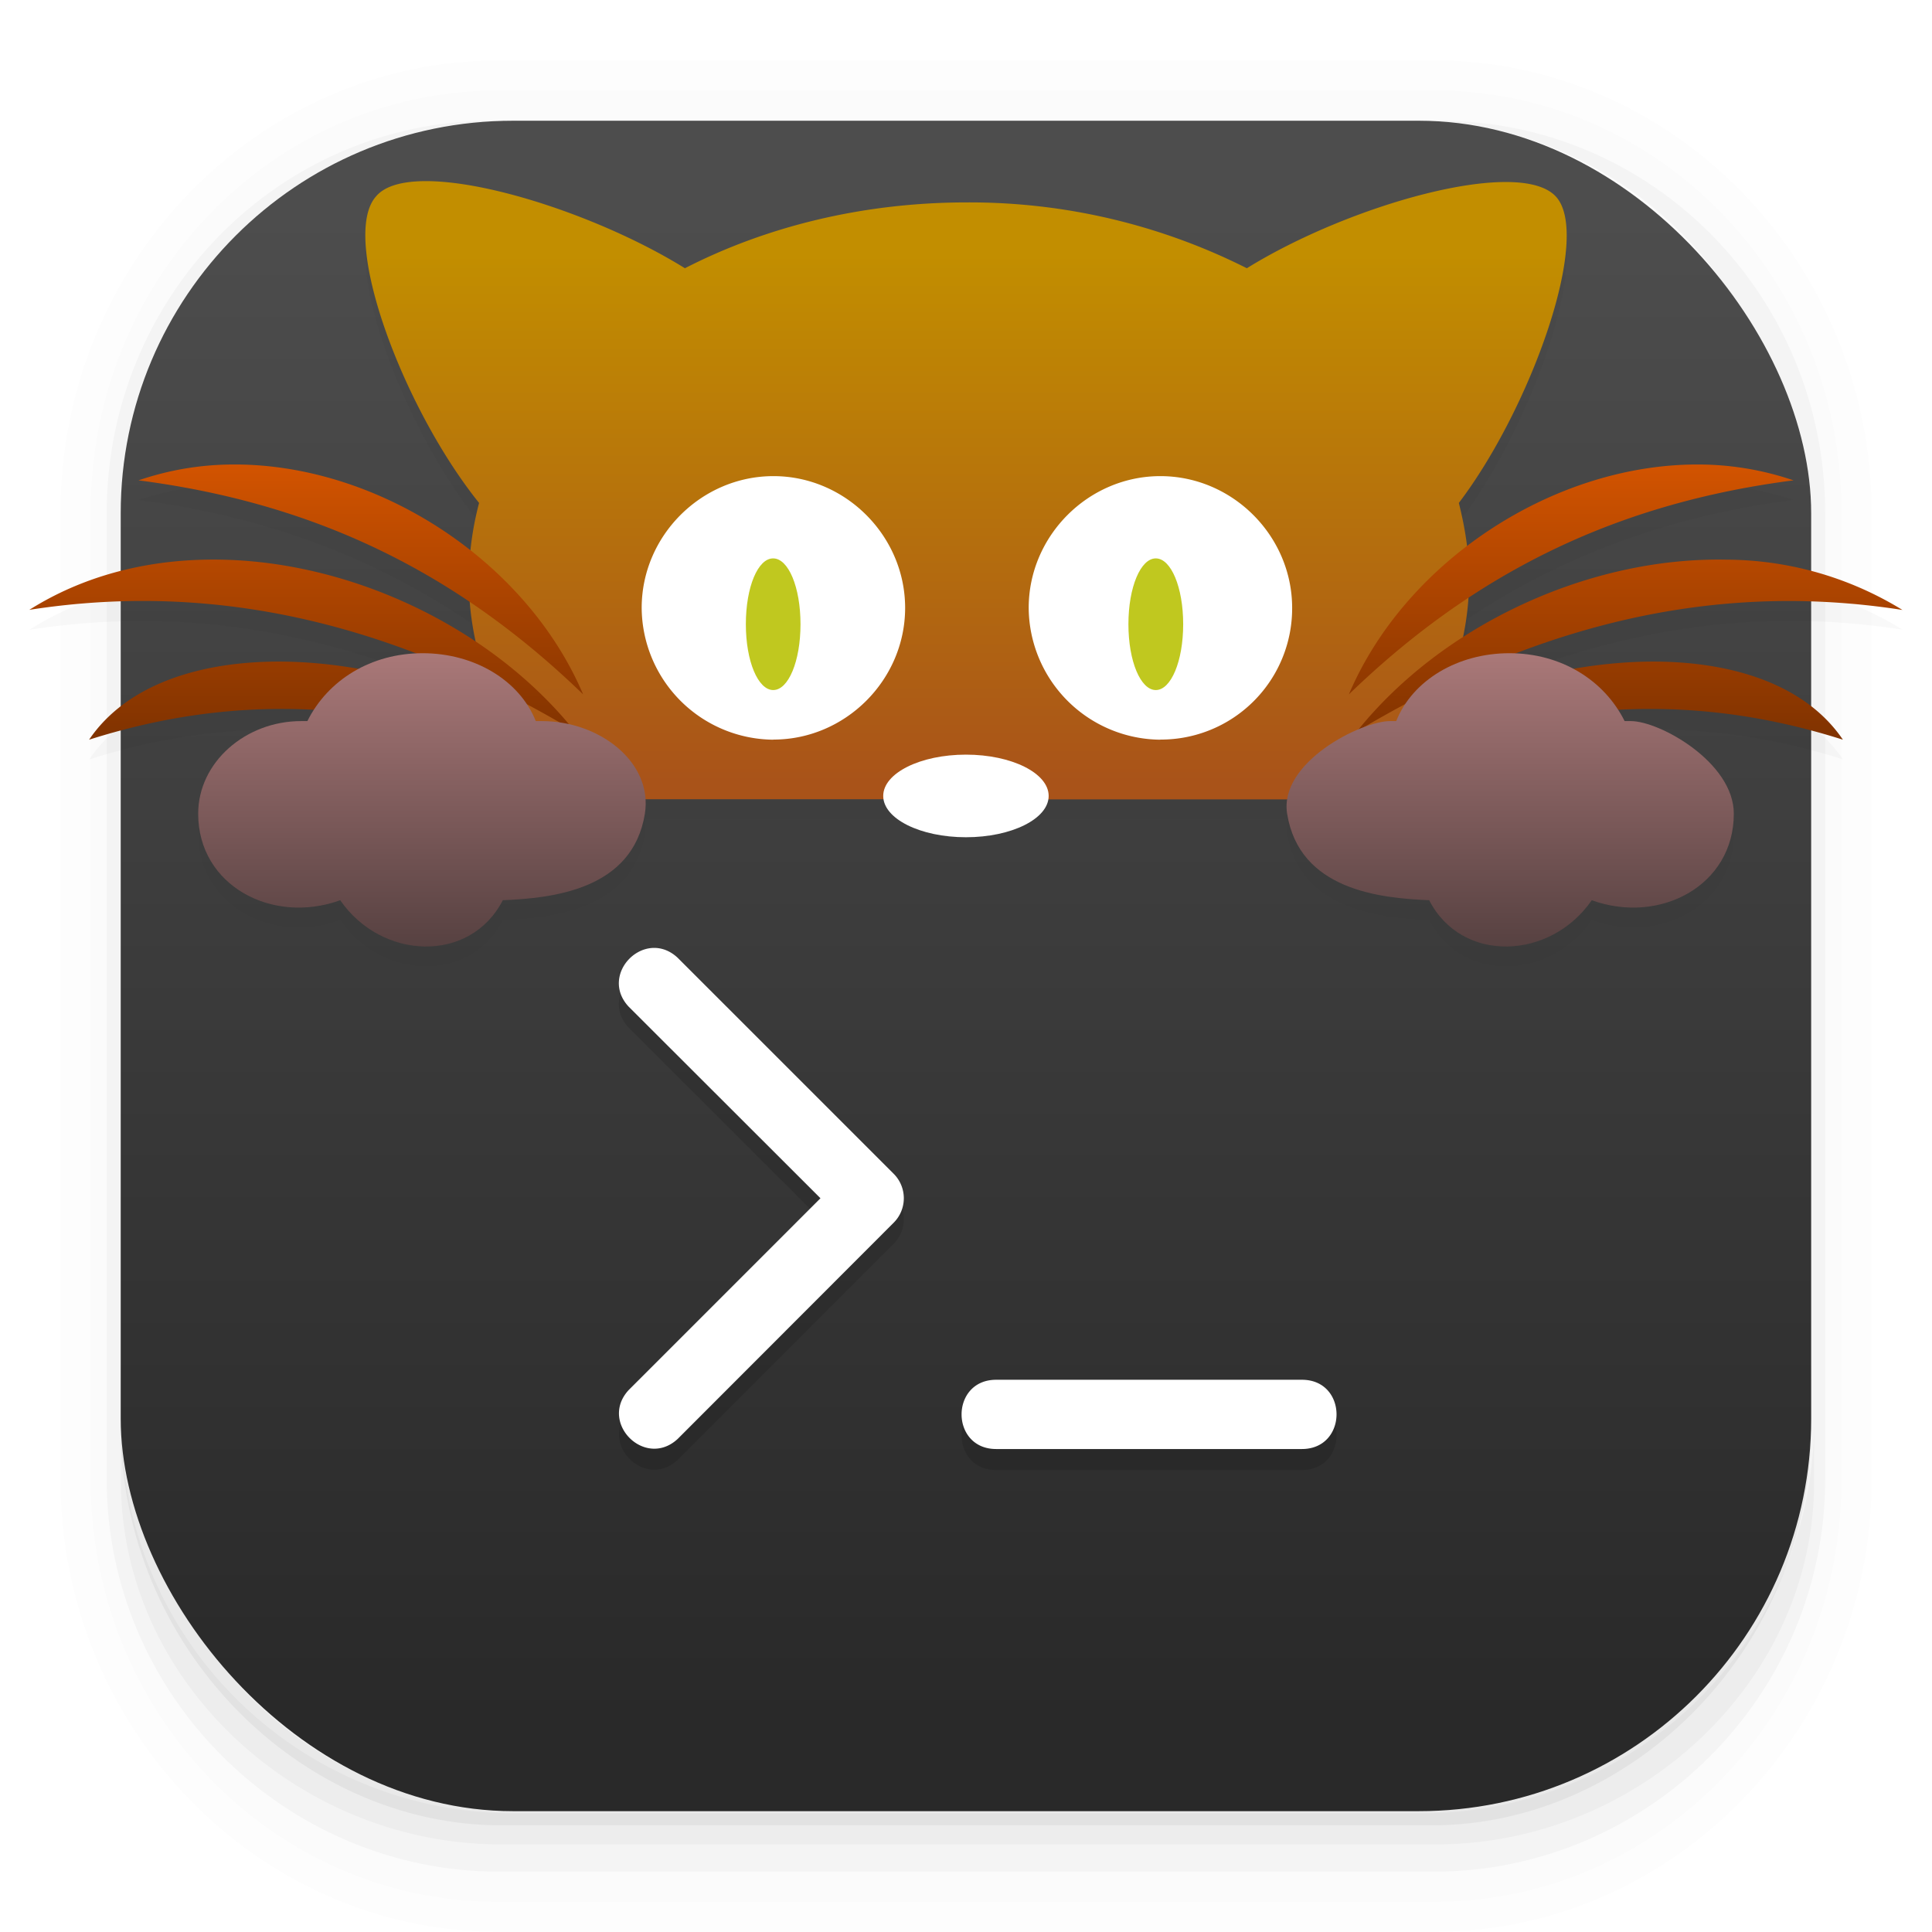 <svg xmlns="http://www.w3.org/2000/svg" width="64" height="64" viewBox="0 0 16.933 16.933"><defs><linearGradient id="a" x1="7.937" x2="7.937" y1="15.081" y2="1.852" gradientTransform="translate(0 .008)scale(1)" gradientUnits="userSpaceOnUse"><stop offset="0" stop-color="#292929"/><stop offset="1" stop-color="#4d4d4d"/></linearGradient><linearGradient id="c" x1="8.444" x2="8.444" y1="6.861" y2="2.229" gradientUnits="userSpaceOnUse"><stop offset="0" stop-color="#a95319"/><stop offset="1" stop-color="#c28e00"/></linearGradient><linearGradient id="d" x1="8.294" x2="8.294" y1="7.228" y2="3.962" gradientUnits="userSpaceOnUse"><stop offset="0" stop-color="#662800"/><stop offset="1" stop-color="#d65500"/></linearGradient><linearGradient id="e" x1="8.346" x2="8.346" y1="8.445" y2="5.597" gradientUnits="userSpaceOnUse"><stop offset="0" stop-color="#523e3e"/><stop offset="1" stop-color="#ae7b7b"/></linearGradient><filter id="b" width="1.152" height="1.372" x="-.076" y="-.186" color-interpolation-filters="sRGB"><feGaussianBlur stdDeviation=".52"/></filter><filter id="f" width="1.081" height="1.117" x="-.041" y="-.058" color-interpolation-filters="sRGB"><feGaussianBlur stdDeviation=".107"/></filter></defs><g color="#000"><path d="M4.37.53C2.254.53.53 2.312.53 4.496v8.468c0 2.184 1.725 3.968 3.84 3.968h8.194c2.114 0 3.84-1.783 3.84-3.968V4.497c0-2.184-1.726-3.968-3.84-3.968zm.256.52h7.681c1.844 0 3.33 1.534 3.33 3.44v7.937c0 1.906-1.485 3.44-3.33 3.44h-7.68c-1.845 0-3.33-1.534-3.33-3.44V4.49c0-1.906 1.485-3.44 3.33-3.44z" opacity=".01" style="font-feature-settings:normal;font-variant-alternates:normal;font-variant-caps:normal;font-variant-east-asian:normal;font-variant-ligatures:normal;font-variant-numeric:normal;font-variant-position:normal;font-variation-settings:normal;inline-size:0;isolation:auto;mix-blend-mode:normal;shape-margin:0;shape-padding:0;text-decoration-color:#000;text-decoration-line:none;text-decoration-style:solid;text-indent:0;text-orientation:mixed;text-transform:none;white-space:normal"/><path d="M4.359.794C2.392.794.795 2.447.795 4.48v8.5c0 2.035 1.597 3.688 3.564 3.688h8.216c1.967 0 3.564-1.653 3.564-3.688v-8.5c0-2.034-1.597-3.687-3.564-3.687zm.272.256h7.672c1.842 0 3.325 1.534 3.325 3.44v7.937c0 1.906-1.483 3.44-3.325 3.44H4.63c-1.842 0-3.325-1.534-3.325-3.44V4.49c0-1.906 1.483-3.44 3.325-3.44z" opacity=".01" style="font-feature-settings:normal;font-variant-alternates:normal;font-variant-caps:normal;font-variant-east-asian:normal;font-variant-ligatures:normal;font-variant-numeric:normal;font-variant-position:normal;font-variation-settings:normal;inline-size:0;isolation:auto;mix-blend-mode:normal;shape-margin:0;shape-padding:0;text-decoration-color:#000;text-decoration-line:none;text-decoration-style:solid;text-indent:0;text-orientation:mixed;text-transform:none;white-space:normal"/><path d="M4.31 1.058c-1.866 0-3.375 1.539-3.375 3.44v8.467c0 1.9 1.57 3.439 3.435 3.439h8.2c1.866 0 3.427-1.538 3.427-3.44V4.498c0-1.9-1.51-3.439-3.375-3.439h-.097c1.794.087 3.214 1.582 3.214 3.432v7.937c0 1.906-1.506 3.44-3.377 3.44h-7.79c-1.871 0-3.377-1.534-3.377-3.44V4.49c0-1.85 1.42-3.345 3.214-3.432z" opacity=".03" style="font-feature-settings:normal;font-variant-alternates:normal;font-variant-caps:normal;font-variant-east-asian:normal;font-variant-ligatures:normal;font-variant-numeric:normal;font-variant-position:normal;font-variation-settings:normal;inline-size:0;isolation:auto;mix-blend-mode:normal;shape-margin:0;shape-padding:0;text-decoration-color:#000;text-decoration-line:none;text-decoration-style:solid;text-indent:0;text-orientation:mixed;text-transform:none;white-space:normal"/><path d="M4 46.969V49c0 6.648 5.896 12 12.544 12h30.961C54.153 61 60 55.648 60 49v-1.992a12.97 12.97 0 0 1-13 12.963H17.002A12.973 12.973 0 0 1 4 46.969" opacity=".03" style="font-feature-settings:normal;font-variant-alternates:normal;font-variant-caps:normal;font-variant-east-asian:normal;font-variant-ligatures:normal;font-variant-numeric:normal;font-variant-position:normal;font-variation-settings:normal;inline-size:0;isolation:auto;mix-blend-mode:normal;shape-margin:0;shape-padding:0;text-decoration-color:#000;text-decoration-line:none;text-decoration-style:solid;text-indent:0;text-orientation:mixed;text-transform:none;white-space:normal" transform="scale(.265)"/><path d="M1.058 11.906v.592c0 1.939 1.573 3.5 3.332 3.5h8.16c1.76 0 3.325-1.561 3.325-3.5v-.58c-.006 2.095-1.537 3.78-3.44 3.78H4.498c-1.905 0-3.44-1.692-3.44-3.792" opacity=".05" style="font-feature-settings:normal;font-variant-alternates:normal;font-variant-caps:normal;font-variant-east-asian:normal;font-variant-ligatures:normal;font-variant-numeric:normal;font-variant-position:normal;font-variation-settings:normal;inline-size:0;isolation:auto;mix-blend-mode:normal;shape-margin:0;shape-padding:0;text-decoration-color:#000;text-decoration-line:none;text-decoration-style:solid;text-indent:0;text-orientation:mixed;text-transform:none;white-space:normal"/></g><rect width="14.816" height="14.816" x="1.058" y="1.058" fill="url(#a)" rx="3.44" ry="3.44"/><path fill-rule="evenodd" d="M3.722 1.761c-.197.002-.349.042-.426.133-.324.36.235 1.858.903 2.688A3 3 0 0 0 4.126 5c-.592-.468-1.334-.754-2.062-.755q-.437-.002-.85.138c1.097.142 2.044.492 2.906 1.073q.014.177.052.35c-.697-.467-1.547-.743-2.368-.728-.55.01-1.085.149-1.547.442 1.196-.187 2.314-.023 3.379.383-.18.01-.348.057-.494.135a4 4 0 0 0-.639-.065c-.73-.012-1.39.194-1.722.684A5.5 5.5 0 0 1 2.75 6.4q-.031.044-.056.093H2.64c-.487 0-.902.361-.902.812 0 .632.65.974 1.245.758.361.523 1.137.559 1.425 0 .433-.018 1.137-.09 1.245-.758a.6.6 0 0 0 .002-.126h2.261c-.09-.18.036-.289.577-.289.542.018.65.108.578.289h2.213a.4.4 0 0 0-.002.126c.108.668.812.74 1.245.758.288.559 1.064.523 1.425 0 .595.216 1.245-.126 1.245-.758 0-.45-.65-.812-.902-.812h-.054q-.027-.049-.056-.093a5.5 5.5 0 0 1 1.968.256c-.332-.49-.991-.696-1.722-.684q-.315.006-.64.065a1.2 1.2 0 0 0-.494-.135c1.065-.407 2.183-.57 3.379-.383a2.97 2.97 0 0 0-1.547-.442c-.797-.014-1.622.244-2.307.686q.035-.17.046-.342c.847-.56 1.778-.9 2.852-1.039a2.6 2.6 0 0 0-.85-.138c-.708.001-1.43.271-2.014.717a3 3 0 0 0-.069-.38c.632-.83 1.173-2.346.848-2.688s-1.804.072-2.706.631a5.4 5.4 0 0 0-2.454-.577c-.92 0-1.768.216-2.471.577-.677-.42-1.688-.768-2.28-.764zm3.056 2.586c.632 0 1.155.523 1.155 1.154 0 .632-.523 1.155-1.155 1.155a1.163 1.163 0 0 1-1.154-1.155c0-.63.523-1.154 1.154-1.154m3.392 0c.632 0 1.155.523 1.155 1.154 0 .632-.505 1.155-1.155 1.155a1.163 1.163 0 0 1-1.154-1.155c0-.63.523-1.154 1.154-1.154" filter="url(#b)" opacity=".15"/><rect width="7.181" height="2.646" x="4.876" y="3.969" fill="#fff" fill-rule="evenodd" ry="0"/><g fill-rule="evenodd" stroke-width="0" clip-rule="evenodd"><path fill="#c0c81f" d="M6.777 6.048c.133 0 .239-.252.239-.577s-.106-.577-.24-.577-.239.252-.239.577.107.577.24.577"/><path fill="url(#c)" d="M13.634 1.72c-.325-.343-1.804.072-2.706.631a5.4 5.4 0 0 0-2.454-.577c-.92 0-1.768.216-2.471.577-.902-.56-2.4-.992-2.706-.631-.325.36.234 1.858.902 2.688a2.7 2.7 0 0 0-.09.667c0 .722.306 1.39.83 1.93h2.976c-.09-.18.036-.288.577-.288.542.018.65.108.578.289h2.976c.524-.542.83-1.227.83-1.93 0-.235-.036-.452-.09-.668.631-.83 1.173-2.346.848-2.688M6.778 6.483a1.163 1.163 0 0 1-1.154-1.155c0-.632.523-1.155 1.155-1.155.63 0 1.154.523 1.154 1.155 0 .631-.523 1.154-1.154 1.154zm3.392 0a1.163 1.163 0 0 1-1.154-1.155c0-.632.523-1.155 1.154-1.155.632 0 1.155.523 1.155 1.155a1.15 1.15 0 0 1-1.155 1.154z"/><path fill="url(#d)" d="M2.064 4.071q-.437-.002-.85.139c1.533.198 2.778.793 3.897 1.876-.499-1.173-1.795-2.012-3.047-2.015m12.805 0c-1.252.003-2.548.842-3.047 2.015 1.119-1.082 2.363-1.678 3.897-1.876a2.6 2.6 0 0 0-.85-.139m-13.065.834c-.55.01-1.084.148-1.547.44 1.732-.27 3.302.181 4.781 1.065-.744-.93-2.025-1.528-3.234-1.505m13.324 0c-1.209-.023-2.49.575-3.235 1.505 1.48-.884 3.05-1.335 4.781-1.064a2.97 2.97 0 0 0-1.546-.441m-12.625.894c-.73-.012-1.39.194-1.722.684 1.534-.487 2.868-.271 4.348.306-.63-.598-1.686-.974-2.626-.99m11.927 0c-.94.016-1.997.392-2.626.99 1.48-.577 2.814-.793 4.348-.306-.332-.49-.991-.696-1.722-.684"/><path fill="url(#e)" d="M3.704 5.725c-.451 0-.83.234-1.01.595h-.055c-.487 0-.902.361-.902.812 0 .631.65.974 1.245.758.36.523 1.137.559 1.425 0 .433-.018 1.137-.09 1.245-.758.072-.451-.397-.812-.902-.812h-.054c-.144-.36-.541-.595-.992-.595m9.525 0c.451 0 .83.234 1.01.595h.055c.252 0 .902.361.902.812 0 .631-.65.974-1.245.758-.36.523-1.137.559-1.425 0-.433-.018-1.137-.09-1.245-.758-.072-.451.65-.812.902-.812h.054c.144-.36.541-.595.992-.595"/><path fill="#c0c81f" d="M10.13 6.048c.133 0 .24-.252.24-.577s-.107-.577-.24-.577-.24.252-.24.577.107.577.24.577"/></g><path d="M8.732 12.277h2.679c.404 0 .404.606 0 .607H8.73c-.403-.001-.403-.606 0-.607zM5.51 9.007c-.266-.286.143-.695.429-.429l1.894 1.894a.303.303 0 0 1 0 .428L5.94 12.795c-.286.266-.695-.143-.429-.429l1.68-1.68z" filter="url(#f)" opacity=".35"/><path fill="#fff" d="M8.732 12.093h2.679c.404 0 .404.606 0 .607H8.73c-.403-.001-.403-.606 0-.607zM5.51 8.823c-.266-.286.143-.695.429-.429l1.894 1.894a.303.303 0 0 1 0 .428L5.94 12.611c-.286.266-.695-.143-.429-.429l1.68-1.68z"/><ellipse cx="8.466" cy="6.976" fill="#fff" rx=".725" ry=".362" style="paint-order:stroke fill markers"/></svg>